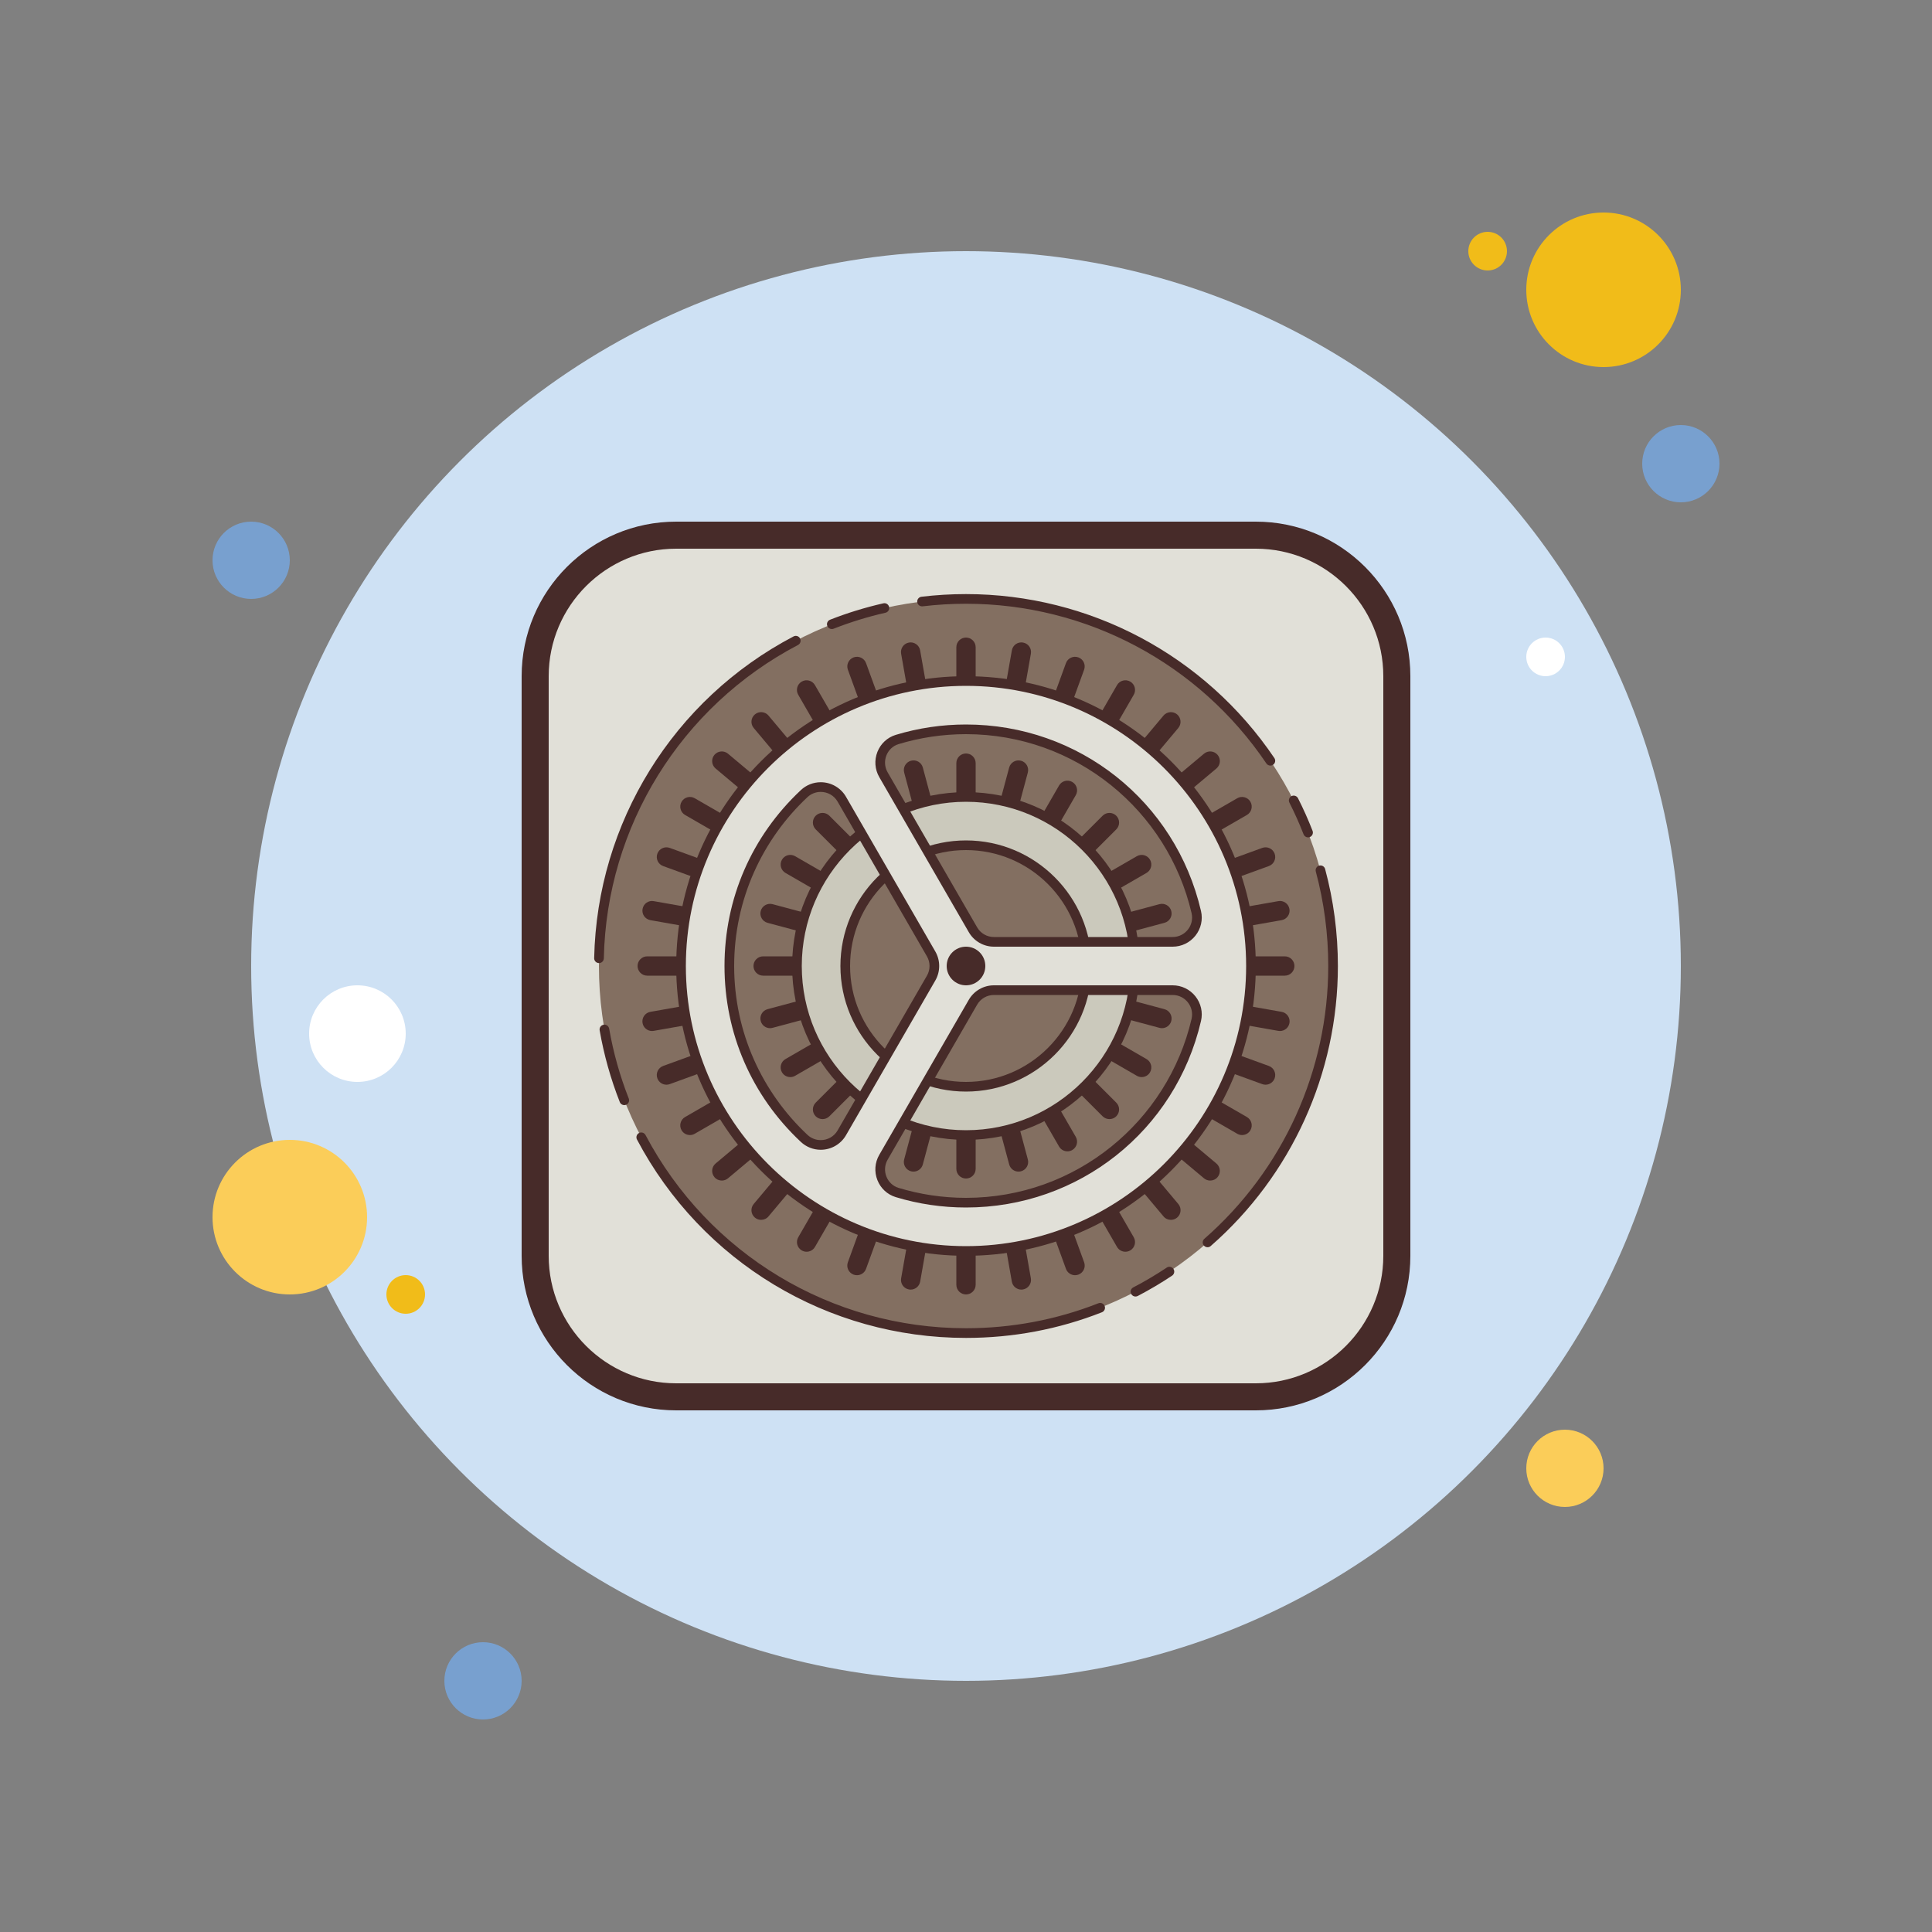 <svg xmlns="http://www.w3.org/2000/svg"  viewBox="0 0 100 100" width="50px" height="50px"><rect x="0" y="0" width="100" height="100" fill="#808080" stroke="none"/><circle cx="13" cy="29" r="2" fill="#78a0cf"/><circle cx="77" cy="13" r="1" fill="#f1bc19"/><circle cx="50" cy="50" r="37" fill="#cee1f4"/><circle cx="83" cy="15" r="4" fill="#f1bc19"/><circle cx="87" cy="24" r="2" fill="#78a0cf"/><circle cx="81" cy="76" r="2" fill="#fbcd59"/><circle cx="15" cy="63" r="4" fill="#fbcd59"/><circle cx="25" cy="87" r="2" fill="#78a0cf"/><circle cx="18.5" cy="53.5" r="2.5" fill="#fff"/><circle cx="21" cy="67" r="1" fill="#f1bc19"/><circle cx="80" cy="34" r="1" fill="#fff"/><path fill="#e1e0d8" d="M28.005,65.001l-0.004-30c0-3.866,3.134-7.001,7-7.001H65c3.866,0,7,3.134,7,7v30 c0,3.866-3.134,7-7,7H35.005C31.139,72,28.005,68.867,28.005,65.001z"/><path fill="#472b29" d="M65,28.4c3.639,0,6.6,2.961,6.6,6.6v30c0,3.639-2.961,6.6-6.6,6.6H35c-3.639,0-6.6-2.961-6.6-6.6V35 c0-3.639,2.961-6.6,6.6-6.6H65 M65,27H35c-4.418,0-8,3.582-8,8v30c0,4.418,3.582,8,8,8h30c4.418,0,8-3.582,8-8V35 C73,30.582,69.418,27,65,27L65,27z"/><circle cx="50" cy="50" r="19" fill="#836f61"/><path fill="#472b29" d="M65.755,39.627c-0.08,0-0.159-0.039-0.207-0.11C62.051,34.34,56.239,31.25,50,31.25 c-0.749,0-1.504,0.045-2.245,0.133c-0.134,0.015-0.262-0.081-0.278-0.218c-0.017-0.137,0.082-0.262,0.218-0.278 c0.76-0.091,1.536-0.137,2.304-0.137c6.405,0,12.372,3.173,15.962,8.487c0.078,0.115,0.047,0.27-0.067,0.347 C65.852,39.613,65.803,39.627,65.755,39.627z"/><path fill="#472b29" d="M67.706,43.343c-0.1,0-0.194-0.061-0.233-0.159c-0.216-0.554-0.463-1.106-0.734-1.641 c-0.063-0.123-0.013-0.273,0.11-0.336c0.123-0.061,0.274-0.012,0.336,0.11c0.278,0.548,0.531,1.115,0.753,1.685 c0.05,0.128-0.013,0.273-0.142,0.324C67.767,43.337,67.736,43.343,67.706,43.343z"/><path fill="#472b29" d="M62.503,64.557c-0.069,0-0.139-0.029-0.188-0.085c-0.091-0.104-0.081-0.262,0.023-0.353 c4.075-3.564,6.412-8.71,6.412-14.119c0-1.658-0.217-3.303-0.644-4.89c-0.036-0.133,0.043-0.271,0.176-0.306 c0.133-0.035,0.271,0.042,0.306,0.176c0.439,1.629,0.661,3.318,0.661,5.02c0,5.553-2.399,10.836-6.583,14.495 C62.62,64.536,62.562,64.557,62.503,64.557z"/><path fill="#472b29" d="M58.772,67.108c-0.09,0-0.177-0.049-0.222-0.134c-0.064-0.123-0.017-0.273,0.106-0.337 c0.594-0.31,1.178-0.655,1.734-1.026c0.113-0.077,0.27-0.046,0.347,0.069c0.077,0.115,0.045,0.27-0.069,0.347 c-0.571,0.381-1.17,0.735-1.78,1.054C58.851,67.099,58.811,67.108,58.772,67.108z"/><path fill="#472b29" d="M50,69.25c-7.157,0-13.682-3.934-17.03-10.267c-0.064-0.122-0.018-0.273,0.104-0.338 c0.122-0.063,0.273-0.018,0.338,0.104c3.26,6.168,9.616,10,16.587,10c2.365,0,4.671-0.435,6.854-1.292 c0.127-0.051,0.273,0.013,0.324,0.142c0.05,0.128-0.013,0.273-0.142,0.324C54.796,68.804,52.428,69.25,50,69.25z"/><path fill="#472b29" d="M32.312,57.201c-0.1,0-0.194-0.06-0.232-0.159c-0.471-1.195-0.821-2.444-1.042-3.712 c-0.024-0.136,0.067-0.266,0.203-0.289c0.132-0.029,0.265,0.066,0.289,0.203c0.215,1.235,0.557,2.452,1.015,3.616 c0.051,0.128-0.012,0.273-0.141,0.324C32.373,57.195,32.342,57.201,32.312,57.201z"/><path fill="#472b29" d="M31.004,49.849c-0.001,0-0.003,0-0.005,0c-0.138-0.003-0.248-0.117-0.245-0.255 c0.145-7.011,4.1-13.392,10.32-16.653c0.121-0.064,0.273-0.018,0.337,0.105s0.017,0.273-0.105,0.337 c-6.059,3.177-9.911,9.393-10.052,16.222C31.251,49.741,31.14,49.849,31.004,49.849z"/><path fill="#472b29" d="M43.054,32.56c-0.1,0-0.194-0.06-0.233-0.159c-0.05-0.128,0.013-0.273,0.142-0.324 c0.893-0.351,1.821-0.636,2.758-0.849c0.135-0.032,0.268,0.054,0.299,0.188c0.031,0.134-0.054,0.269-0.188,0.299 c-0.912,0.208-1.816,0.486-2.686,0.828C43.115,32.554,43.084,32.56,43.054,32.56z"/><path fill="#472b29" d="M50,37c-0.276,0-0.5-0.224-0.5-0.5v-3c0-0.276,0.224-0.5,0.5-0.5s0.5,0.224,0.5,0.5v3 C50.5,36.776,50.276,37,50,37z"/><path fill="#472b29" d="M47.655,37.205c-0.238,0-0.449-0.17-0.492-0.413l-0.521-2.955c-0.048-0.272,0.133-0.531,0.405-0.579 c0.269-0.049,0.531,0.133,0.579,0.405l0.521,2.955c0.048,0.272-0.133,0.531-0.405,0.579C47.713,37.203,47.684,37.205,47.655,37.205 z"/><path fill="#472b29" d="M45.383,37.814c-0.204,0-0.396-0.126-0.47-0.329l-1.026-2.819c-0.095-0.259,0.039-0.546,0.299-0.641 c0.259-0.094,0.546,0.039,0.641,0.299l1.026,2.819c0.095,0.259-0.039,0.546-0.299,0.641C45.498,37.804,45.439,37.814,45.383,37.814 z"/><path fill="#472b29" d="M43.25,38.809c-0.173,0-0.341-0.089-0.434-0.25l-1.5-2.598c-0.138-0.239-0.056-0.545,0.183-0.683 c0.238-0.138,0.544-0.057,0.683,0.183l1.5,2.598c0.138,0.239,0.056,0.545-0.183,0.683C43.421,38.787,43.335,38.809,43.25,38.809z"/><path fill="#472b29" d="M41.323,40.158c-0.143,0-0.285-0.061-0.383-0.179l-1.928-2.298c-0.178-0.211-0.15-0.527,0.062-0.704 c0.213-0.178,0.528-0.149,0.704,0.062l1.928,2.298c0.178,0.211,0.15,0.527-0.062,0.704C41.55,40.12,41.436,40.158,41.323,40.158z"/><path fill="#472b29" d="M39.658,41.822c-0.113,0-0.227-0.039-0.321-0.117l-2.298-1.928 c-0.211-0.177-0.239-0.493-0.062-0.704c0.177-0.211,0.493-0.239,0.704-0.062l2.298,1.928c0.211,0.177,0.239,0.493,0.062,0.704 C39.942,41.762,39.801,41.822,39.658,41.822z"/><path fill="#472b29" d="M38.308,43.75c-0.085,0-0.171-0.021-0.25-0.067l-2.598-1.5c-0.239-0.138-0.321-0.444-0.183-0.683 s0.444-0.321,0.683-0.183l2.598,1.5c0.239,0.138,0.321,0.444,0.183,0.683C38.649,43.66,38.481,43.75,38.308,43.75z"/><path fill="#472b29" d="M37.314,45.883c-0.057,0-0.115-0.01-0.171-0.03l-2.819-1.026c-0.26-0.094-0.394-0.381-0.299-0.641 c0.094-0.26,0.383-0.393,0.641-0.299l2.819,1.026c0.26,0.094,0.394,0.381,0.299,0.641C37.71,45.757,37.518,45.883,37.314,45.883z"/><path fill="#472b29" d="M36.706,48.156c-0.029,0-0.058-0.002-0.087-0.008l-2.955-0.521 c-0.272-0.048-0.454-0.307-0.405-0.579c0.048-0.272,0.306-0.457,0.579-0.405l2.955,0.521c0.272,0.048,0.454,0.307,0.405,0.579 C37.155,47.985,36.944,48.156,36.706,48.156z"/><path fill="#472b29" d="M36.5,50.5h-3c-0.276,0-0.5-0.224-0.5-0.5s0.224-0.5,0.5-0.5h3c0.276,0,0.5,0.224,0.5,0.5 S36.776,50.5,36.5,50.5z"/><path fill="#472b29" d="M33.75,53.365c-0.238,0-0.449-0.17-0.492-0.413c-0.048-0.272,0.133-0.531,0.405-0.579l2.955-0.521 c0.272-0.051,0.531,0.133,0.579,0.405c0.048,0.272-0.133,0.531-0.405,0.579l-2.955,0.521C33.808,53.363,33.779,53.365,33.75,53.365 z"/><path fill="#472b29" d="M34.495,56.144c-0.204,0-0.396-0.126-0.47-0.329c-0.095-0.259,0.039-0.546,0.299-0.641l2.819-1.026 c0.259-0.094,0.546,0.039,0.641,0.299c0.095,0.259-0.039,0.546-0.299,0.641l-2.819,1.026C34.61,56.134,34.552,56.144,34.495,56.144 z"/><path fill="#472b29" d="M35.711,58.75c-0.173,0-0.341-0.089-0.434-0.25c-0.138-0.239-0.056-0.545,0.183-0.683l2.598-1.5 c0.238-0.139,0.544-0.057,0.683,0.183c0.138,0.239,0.056,0.545-0.183,0.683l-2.598,1.5C35.882,58.729,35.796,58.75,35.711,58.75z"/><path fill="#472b29" d="M37.361,61.106c-0.143,0-0.285-0.061-0.383-0.179c-0.178-0.211-0.15-0.527,0.062-0.704l2.298-1.928 c0.213-0.178,0.528-0.15,0.704,0.062c0.178,0.211,0.15,0.527-0.062,0.704l-2.298,1.928C37.588,61.067,37.474,61.106,37.361,61.106z"/><path fill="#472b29" d="M39.394,63.14c-0.113,0-0.227-0.039-0.321-0.117c-0.211-0.177-0.239-0.493-0.062-0.704l1.928-2.298 c0.177-0.212,0.492-0.239,0.704-0.062c0.211,0.177,0.239,0.493,0.062,0.704l-1.928,2.298C39.678,63.079,39.537,63.14,39.394,63.14z"/><path fill="#472b29" d="M41.75,64.79c-0.085,0-0.171-0.021-0.25-0.067c-0.239-0.138-0.321-0.444-0.183-0.683l1.5-2.598 c0.138-0.24,0.443-0.322,0.683-0.183c0.239,0.138,0.321,0.444,0.183,0.683l-1.5,2.598C42.09,64.7,41.922,64.79,41.75,64.79z"/><path fill="#472b29" d="M44.356,66.005c-0.057,0-0.115-0.01-0.171-0.03c-0.26-0.094-0.394-0.381-0.299-0.641l1.026-2.819 c0.095-0.259,0.384-0.392,0.641-0.299c0.26,0.094,0.394,0.381,0.299,0.641l-1.026,2.819C44.752,65.879,44.561,66.005,44.356,66.005 z"/><path fill="#472b29" d="M47.135,66.75c-0.029,0-0.058-0.002-0.087-0.008c-0.272-0.048-0.454-0.307-0.405-0.579l0.521-2.955 c0.048-0.272,0.307-0.455,0.579-0.405c0.272,0.048,0.454,0.307,0.405,0.579l-0.521,2.955C47.584,66.579,47.374,66.75,47.135,66.75z"/><path fill="#472b29" d="M50,67c-0.276,0-0.5-0.224-0.5-0.5v-3c0-0.276,0.224-0.5,0.5-0.5s0.5,0.224,0.5,0.5v3 C50.5,66.776,50.276,67,50,67z"/><path fill="#472b29" d="M52.865,66.75c-0.238,0-0.449-0.17-0.492-0.413l-0.521-2.955c-0.048-0.272,0.133-0.531,0.405-0.579 c0.27-0.051,0.532,0.133,0.579,0.405l0.521,2.955c0.048,0.272-0.133,0.531-0.405,0.579C52.923,66.747,52.894,66.75,52.865,66.75z"/><path fill="#472b29" d="M55.644,66.005c-0.204,0-0.396-0.126-0.47-0.329l-1.026-2.819c-0.095-0.259,0.039-0.546,0.299-0.641 c0.259-0.093,0.546,0.04,0.641,0.299l1.026,2.819c0.095,0.259-0.039,0.546-0.299,0.641C55.758,65.995,55.7,66.005,55.644,66.005z"/><path fill="#472b29" d="M58.25,64.79c-0.173,0-0.341-0.089-0.434-0.25l-1.5-2.598c-0.138-0.239-0.056-0.545,0.183-0.683 c0.237-0.139,0.544-0.057,0.683,0.183l1.5,2.598c0.138,0.239,0.056,0.545-0.183,0.683C58.421,64.768,58.335,64.79,58.25,64.79z"/><path fill="#472b29" d="M60.606,63.14c-0.143,0-0.285-0.061-0.383-0.179l-1.928-2.298c-0.178-0.211-0.15-0.527,0.062-0.704 c0.213-0.178,0.527-0.15,0.704,0.062l1.928,2.298c0.178,0.211,0.15,0.527-0.062,0.704C60.833,63.101,60.72,63.14,60.606,63.14z"/><path fill="#472b29" d="M62.639,61.106c-0.113,0-0.227-0.039-0.321-0.117l-2.298-1.928 c-0.211-0.177-0.239-0.493-0.062-0.704c0.177-0.212,0.492-0.239,0.704-0.062l2.298,1.928c0.211,0.177,0.239,0.493,0.062,0.704 C62.924,61.045,62.782,61.106,62.639,61.106z"/><path fill="#472b29" d="M64.289,58.75c-0.085,0-0.171-0.021-0.25-0.067l-2.598-1.5c-0.239-0.138-0.321-0.444-0.183-0.683 c0.138-0.239,0.444-0.322,0.683-0.183l2.598,1.5c0.239,0.138,0.321,0.444,0.183,0.683C64.63,58.66,64.462,58.75,64.289,58.75z"/><path fill="#472b29" d="M65.505,56.144c-0.057,0-0.115-0.01-0.171-0.03l-2.819-1.026c-0.26-0.094-0.394-0.381-0.299-0.641 c0.095-0.26,0.384-0.393,0.641-0.299l2.819,1.026c0.26,0.094,0.394,0.381,0.299,0.641C65.901,56.018,65.709,56.144,65.505,56.144z"/><path fill="#472b29" d="M66.25,53.365c-0.029,0-0.058-0.002-0.087-0.008l-2.955-0.521c-0.272-0.048-0.454-0.307-0.405-0.579 c0.047-0.272,0.309-0.455,0.579-0.405l2.955,0.521c0.272,0.048,0.454,0.307,0.405,0.579C66.699,53.195,66.488,53.365,66.25,53.365z"/><path fill="#472b29" d="M66.5,50.5h-3c-0.276,0-0.5-0.224-0.5-0.5s0.224-0.5,0.5-0.5h3c0.276,0,0.5,0.224,0.5,0.5 S66.776,50.5,66.5,50.5z"/><path fill="#472b29" d="M63.294,48.156c-0.238,0-0.449-0.17-0.492-0.413c-0.048-0.272,0.133-0.531,0.405-0.579l2.955-0.521 c0.271-0.052,0.531,0.133,0.579,0.405c0.048,0.272-0.133,0.531-0.405,0.579l-2.955,0.521 C63.353,48.153,63.323,48.156,63.294,48.156z"/><path fill="#472b29" d="M62.686,45.883c-0.204,0-0.396-0.126-0.47-0.329c-0.095-0.259,0.039-0.546,0.299-0.641l2.819-1.026 c0.26-0.094,0.546,0.039,0.641,0.299c0.095,0.259-0.039,0.546-0.299,0.641l-2.819,1.026C62.801,45.873,62.743,45.883,62.686,45.883 z"/><path fill="#472b29" d="M61.692,43.75c-0.173,0-0.341-0.089-0.434-0.25c-0.138-0.239-0.056-0.545,0.183-0.683l2.598-1.5 c0.238-0.138,0.544-0.057,0.683,0.183c0.138,0.239,0.056,0.545-0.183,0.683l-2.598,1.5C61.863,43.729,61.777,43.75,61.692,43.75z"/><path fill="#472b29" d="M60.342,41.822c-0.143,0-0.285-0.061-0.383-0.179c-0.178-0.211-0.15-0.527,0.062-0.704l2.298-1.928 c0.213-0.177,0.527-0.149,0.704,0.062c0.178,0.211,0.15,0.527-0.062,0.704l-2.298,1.928C60.569,41.784,60.456,41.822,60.342,41.822 z"/><path fill="#472b29" d="M58.677,40.158c-0.113,0-0.227-0.039-0.321-0.117c-0.211-0.177-0.239-0.493-0.062-0.704l1.928-2.298 c0.177-0.211,0.493-0.239,0.704-0.062c0.211,0.177,0.239,0.493,0.062,0.704l-1.928,2.298C58.962,40.098,58.82,40.158,58.677,40.158 z"/><path fill="#472b29" d="M56.75,38.809c-0.085,0-0.171-0.021-0.25-0.067c-0.239-0.138-0.321-0.444-0.183-0.683l1.5-2.598 c0.138-0.24,0.444-0.321,0.683-0.183c0.239,0.138,0.321,0.444,0.183,0.683l-1.5,2.598C57.09,38.719,56.922,38.809,56.75,38.809z"/><path fill="#472b29" d="M54.617,37.814c-0.057,0-0.115-0.01-0.171-0.03c-0.26-0.094-0.394-0.381-0.299-0.641l1.026-2.819 c0.094-0.26,0.382-0.393,0.641-0.299c0.26,0.094,0.394,0.381,0.299,0.641l-1.026,2.819C55.013,37.688,54.821,37.814,54.617,37.814z"/><path fill="#472b29" d="M48.059,43.255c-0.221,0-0.422-0.147-0.482-0.371l-0.777-2.897 c-0.072-0.267,0.087-0.541,0.354-0.612c0.268-0.071,0.541,0.086,0.612,0.354l0.777,2.897c0.072,0.267-0.087,0.541-0.354,0.612 C48.145,43.25,48.102,43.255,48.059,43.255z"/><path fill="#472b29" d="M50,43c-0.276,0-0.5-0.224-0.5-0.5v-3c0-0.276,0.224-0.5,0.5-0.5s0.5,0.224,0.5,0.5v3 C50.5,42.776,50.276,43,50,43z"/><path fill="#472b29" d="M51.941,43.255c-0.043,0-0.086-0.005-0.13-0.017c-0.267-0.071-0.425-0.346-0.354-0.612l0.777-2.897 c0.072-0.267,0.346-0.424,0.612-0.354c0.267,0.071,0.425,0.346,0.354,0.612l-0.777,2.897 C52.364,43.108,52.162,43.255,51.941,43.255z"/><path fill="#472b29" d="M53.75,44.005c-0.085,0-0.171-0.021-0.25-0.067c-0.239-0.138-0.321-0.444-0.183-0.683l1.5-2.598 c0.139-0.239,0.443-0.321,0.683-0.183c0.239,0.138,0.321,0.444,0.183,0.683l-1.5,2.598C54.09,43.915,53.922,44.005,53.75,44.005z"/><path fill="#472b29" d="M55.303,45.197c-0.128,0-0.256-0.049-0.354-0.146c-0.195-0.195-0.195-0.512,0-0.707l2.122-2.122 c0.195-0.195,0.512-0.195,0.707,0s0.195,0.512,0,0.707l-2.122,2.122C55.559,45.148,55.431,45.197,55.303,45.197z"/><path fill="#472b29" d="M56.496,46.75c-0.173,0-0.341-0.089-0.434-0.25c-0.138-0.239-0.056-0.545,0.183-0.683l2.598-1.5 c0.238-0.139,0.544-0.057,0.683,0.183c0.138,0.239,0.056,0.545-0.183,0.683l-2.598,1.5C56.667,46.729,56.581,46.75,56.496,46.75z"/><path fill="#472b29" d="M57.244,48.559c-0.221,0-0.422-0.147-0.482-0.371c-0.072-0.267,0.087-0.541,0.354-0.612l2.897-0.777 c0.268-0.071,0.541,0.087,0.612,0.354s-0.087,0.541-0.354,0.612l-2.897,0.777C57.331,48.554,57.287,48.559,57.244,48.559z"/><path fill="#472b29" d="M42.575,57.925c-0.128,0-0.256-0.049-0.354-0.146c-0.195-0.195-0.195-0.512,0-0.707l2.122-2.122 c0.195-0.195,0.512-0.195,0.707,0s0.195,0.512,0,0.707l-2.122,2.122C42.831,57.876,42.703,57.925,42.575,57.925z"/><path fill="#472b29" d="M40.907,55.75c-0.173,0-0.341-0.089-0.434-0.25c-0.138-0.239-0.056-0.545,0.183-0.683l2.598-1.5 c0.238-0.138,0.545-0.056,0.683,0.183s0.056,0.545-0.183,0.683l-2.598,1.5C41.078,55.729,40.992,55.75,40.907,55.75z"/><path fill="#472b29" d="M39.857,53.218c-0.221,0-0.422-0.147-0.482-0.371c-0.072-0.267,0.087-0.541,0.354-0.612l2.897-0.777 c0.268-0.07,0.541,0.087,0.612,0.354s-0.087,0.541-0.354,0.612l-2.897,0.777C39.944,53.212,39.9,53.218,39.857,53.218z"/><path fill="#472b29" d="M42.5,50.5h-3c-0.276,0-0.5-0.224-0.5-0.5s0.224-0.5,0.5-0.5h3c0.276,0,0.5,0.224,0.5,0.5 S42.776,50.5,42.5,50.5z"/><path fill="#472b29" d="M42.756,48.559c-0.043,0-0.086-0.005-0.13-0.017l-2.897-0.777c-0.267-0.071-0.425-0.346-0.354-0.612 s0.346-0.423,0.612-0.354l2.897,0.777c0.267,0.071,0.425,0.346,0.354,0.612C43.178,48.412,42.977,48.559,42.756,48.559z"/><path fill="#472b29" d="M43.504,46.75c-0.085,0-0.171-0.021-0.25-0.067l-2.598-1.5c-0.239-0.138-0.321-0.444-0.183-0.683 c0.138-0.24,0.444-0.322,0.683-0.183l2.598,1.5c0.239,0.138,0.321,0.444,0.183,0.683C43.845,46.66,43.677,46.75,43.504,46.75z"/><path fill="#472b29" d="M44.697,45.197c-0.128,0-0.256-0.049-0.354-0.146l-2.122-2.122c-0.195-0.195-0.195-0.512,0-0.707 s0.512-0.195,0.707,0l2.122,2.122c0.195,0.195,0.195,0.512,0,0.707C44.953,45.148,44.825,45.197,44.697,45.197z"/><path fill="#472b29" d="M60.143,53.218c-0.043,0-0.086-0.005-0.13-0.017l-2.897-0.777c-0.267-0.071-0.425-0.346-0.354-0.612 c0.072-0.267,0.347-0.423,0.612-0.354l2.897,0.777c0.267,0.071,0.425,0.346,0.354,0.612C60.565,53.071,60.363,53.218,60.143,53.218 z"/><path fill="#472b29" d="M59.093,55.75c-0.085,0-0.171-0.021-0.25-0.067l-2.598-1.5c-0.239-0.138-0.321-0.444-0.183-0.683 s0.444-0.321,0.683-0.183l2.598,1.5c0.239,0.138,0.321,0.444,0.183,0.683C59.434,55.66,59.266,55.75,59.093,55.75z"/><path fill="#472b29" d="M57.425,57.925c-0.128,0-0.256-0.049-0.354-0.146l-2.122-2.122c-0.195-0.195-0.195-0.512,0-0.707 s0.512-0.195,0.707,0l2.122,2.122c0.195,0.195,0.195,0.512,0,0.707C57.681,57.876,57.553,57.925,57.425,57.925z"/><path fill="#472b29" d="M55.25,59.593c-0.173,0-0.341-0.089-0.434-0.25l-1.5-2.598c-0.138-0.239-0.056-0.545,0.183-0.683 c0.237-0.139,0.544-0.057,0.683,0.183l1.5,2.598c0.138,0.239,0.056,0.545-0.183,0.683C55.421,59.572,55.335,59.593,55.25,59.593z"/><path fill="#472b29" d="M52.717,60.642c-0.221,0-0.422-0.147-0.482-0.371l-0.777-2.897 c-0.072-0.267,0.087-0.541,0.354-0.612c0.269-0.071,0.541,0.087,0.612,0.354l0.777,2.897c0.072,0.267-0.087,0.541-0.354,0.612 C52.804,60.637,52.76,60.642,52.717,60.642z"/><path fill="#472b29" d="M50,61c-0.276,0-0.5-0.224-0.5-0.5v-3c0-0.276,0.224-0.5,0.5-0.5s0.5,0.224,0.5,0.5v3 C50.5,60.776,50.276,61,50,61z"/><path fill="#472b29" d="M47.283,60.642c-0.043,0-0.086-0.005-0.13-0.017c-0.267-0.071-0.425-0.346-0.354-0.612l0.777-2.897 c0.072-0.267,0.346-0.423,0.612-0.354c0.267,0.071,0.425,0.346,0.354,0.612l-0.777,2.897 C47.705,60.495,47.503,60.642,47.283,60.642z"/><g><path fill="#cbc9bc" d="M50,58.75c-4.825,0-8.75-3.925-8.75-8.75s3.925-8.75,8.75-8.75s8.75,3.925,8.75,8.75 S54.825,58.75,50,58.75z M50,43.75c-3.446,0-6.25,2.804-6.25,6.25s2.804,6.25,6.25,6.25s6.25-2.804,6.25-6.25 S53.446,43.75,50,43.75z"/></g><g><path fill="#472b29" d="M50,41.5c4.687,0,8.5,3.813,8.5,8.5s-3.813,8.5-8.5,8.5s-8.5-3.813-8.5-8.5S45.313,41.5,50,41.5 M50,56.5c3.584,0,6.5-2.916,6.5-6.5s-2.916-6.5-6.5-6.5s-6.5,2.916-6.5,6.5S46.416,56.5,50,56.5 M50,41c-4.962,0-9,4.038-9,9 s4.038,9,9,9s9-4.038,9-9S54.962,41,50,41L50,41z M50,56c-3.309,0-6-2.691-6-6s2.691-6,6-6s6,2.691,6,6S53.309,56,50,56L50,56z"/></g><path fill="#472b29" d="M52.345,37.205c-0.029,0-0.058-0.002-0.087-0.008c-0.272-0.048-0.454-0.307-0.405-0.579l0.521-2.955 c0.047-0.272,0.308-0.454,0.579-0.405c0.272,0.048,0.454,0.307,0.405,0.579l-0.521,2.955 C52.794,37.035,52.583,37.205,52.345,37.205z"/><g><path fill="#e1e0d8" d="M50,64.75c-8.133,0-14.75-6.617-14.75-14.75S41.867,35.25,50,35.25S64.75,41.867,64.75,50 S58.133,64.75,50,64.75z M51.443,51.25c-0.445,0-0.86,0.239-1.083,0.625l-4.632,8.024c-0.193,0.334-0.223,0.733-0.08,1.094 c0.141,0.355,0.429,0.622,0.791,0.731c1.15,0.349,2.348,0.526,3.561,0.526c5.721,0,10.622-3.889,11.92-9.458 c0.087-0.375,0-0.764-0.241-1.067c-0.24-0.302-0.598-0.476-0.982-0.476H51.443z M42.482,40.738c-0.32,0-0.625,0.121-0.859,0.34 C39.125,43.42,37.75,46.588,37.75,50s1.375,6.58,3.873,8.921c0.234,0.22,0.539,0.34,0.859,0.34c0.449,0,0.866-0.24,1.089-0.627 l4.625-8.01c0.223-0.386,0.223-0.864,0-1.25l-4.625-8.01C43.348,40.979,42.931,40.738,42.482,40.738z M50,37.75 c-1.213,0-2.411,0.177-3.561,0.526c-0.362,0.11-0.65,0.376-0.791,0.731c-0.143,0.36-0.113,0.759,0.08,1.094l4.632,8.024 c0.222,0.386,0.637,0.625,1.083,0.625h9.253c0.384,0,0.743-0.173,0.982-0.476c0.241-0.303,0.328-0.691,0.241-1.067 C60.622,41.639,55.721,37.75,50,37.75z"/></g><g><path fill="#472b29" d="M50,35.5c7.995,0,14.5,6.505,14.5,14.5S57.995,64.5,50,64.5S35.5,57.995,35.5,50 S42.005,35.5,50,35.5 M51.443,49h9.253c0.461,0,0.891-0.208,1.179-0.57c0.288-0.363,0.393-0.829,0.288-1.279 C60.839,41.469,55.837,37.5,50,37.5c-1.237,0-2.459,0.18-3.633,0.536c-0.436,0.132-0.783,0.453-0.951,0.879 c-0.171,0.432-0.136,0.909,0.096,1.31l4.633,8.024C50.411,48.713,50.909,49,51.443,49 M42.482,59.512 c0.538,0,1.038-0.288,1.306-0.752l4.624-8.01c0.267-0.463,0.267-1.037,0-1.5l-4.624-8.01c-0.268-0.464-0.768-0.752-1.306-0.752 c-0.384,0-0.75,0.145-1.03,0.408C38.903,43.285,37.5,46.519,37.5,50s1.403,6.715,3.951,9.104 C41.732,59.367,42.098,59.512,42.482,59.512 M50,62.5c5.837,0,10.839-3.969,12.163-9.651c0.105-0.45,0-0.916-0.288-1.279 C61.587,51.208,61.157,51,60.696,51h-9.253c-0.534,0-1.032,0.287-1.299,0.75l-4.633,8.024c-0.232,0.401-0.266,0.879-0.096,1.31 c0.169,0.427,0.515,0.747,0.951,0.879C47.541,62.32,48.763,62.5,50,62.5 M50,35c-8.28,0-15,6.72-15,15s6.72,15,15,15 s15-6.72,15-15S58.28,35,50,35L50,35z M51.443,48.5c-0.357,0-0.687-0.191-0.866-0.5l-4.633-8.024 c-0.321-0.556-0.046-1.275,0.568-1.461C47.616,38.18,48.787,38,50,38c5.688,0,10.439,3.955,11.676,9.264 c0.147,0.63-0.333,1.236-0.98,1.236H51.443L51.443,48.5z M42.482,59.012c-0.245,0-0.492-0.088-0.688-0.272 C39.462,56.553,38,53.451,38,50s1.462-6.553,3.793-8.739c0.196-0.184,0.443-0.272,0.688-0.272c0.344,0,0.684,0.174,0.873,0.502 l4.624,8.01c0.179,0.309,0.179,0.691,0,1l-4.624,8.01C43.166,58.837,42.826,59.012,42.482,59.012L42.482,59.012z M50,62 c-1.213,0-2.384-0.18-3.488-0.515c-0.614-0.186-0.888-0.905-0.568-1.461L50.577,52c0.179-0.309,0.509-0.5,0.866-0.5h9.253 c0.646,0,1.127,0.606,0.98,1.236C60.439,58.045,55.688,62,50,62L50,62z"/></g><circle cx="50" cy="50" r="1" fill="#472b29"/></svg>